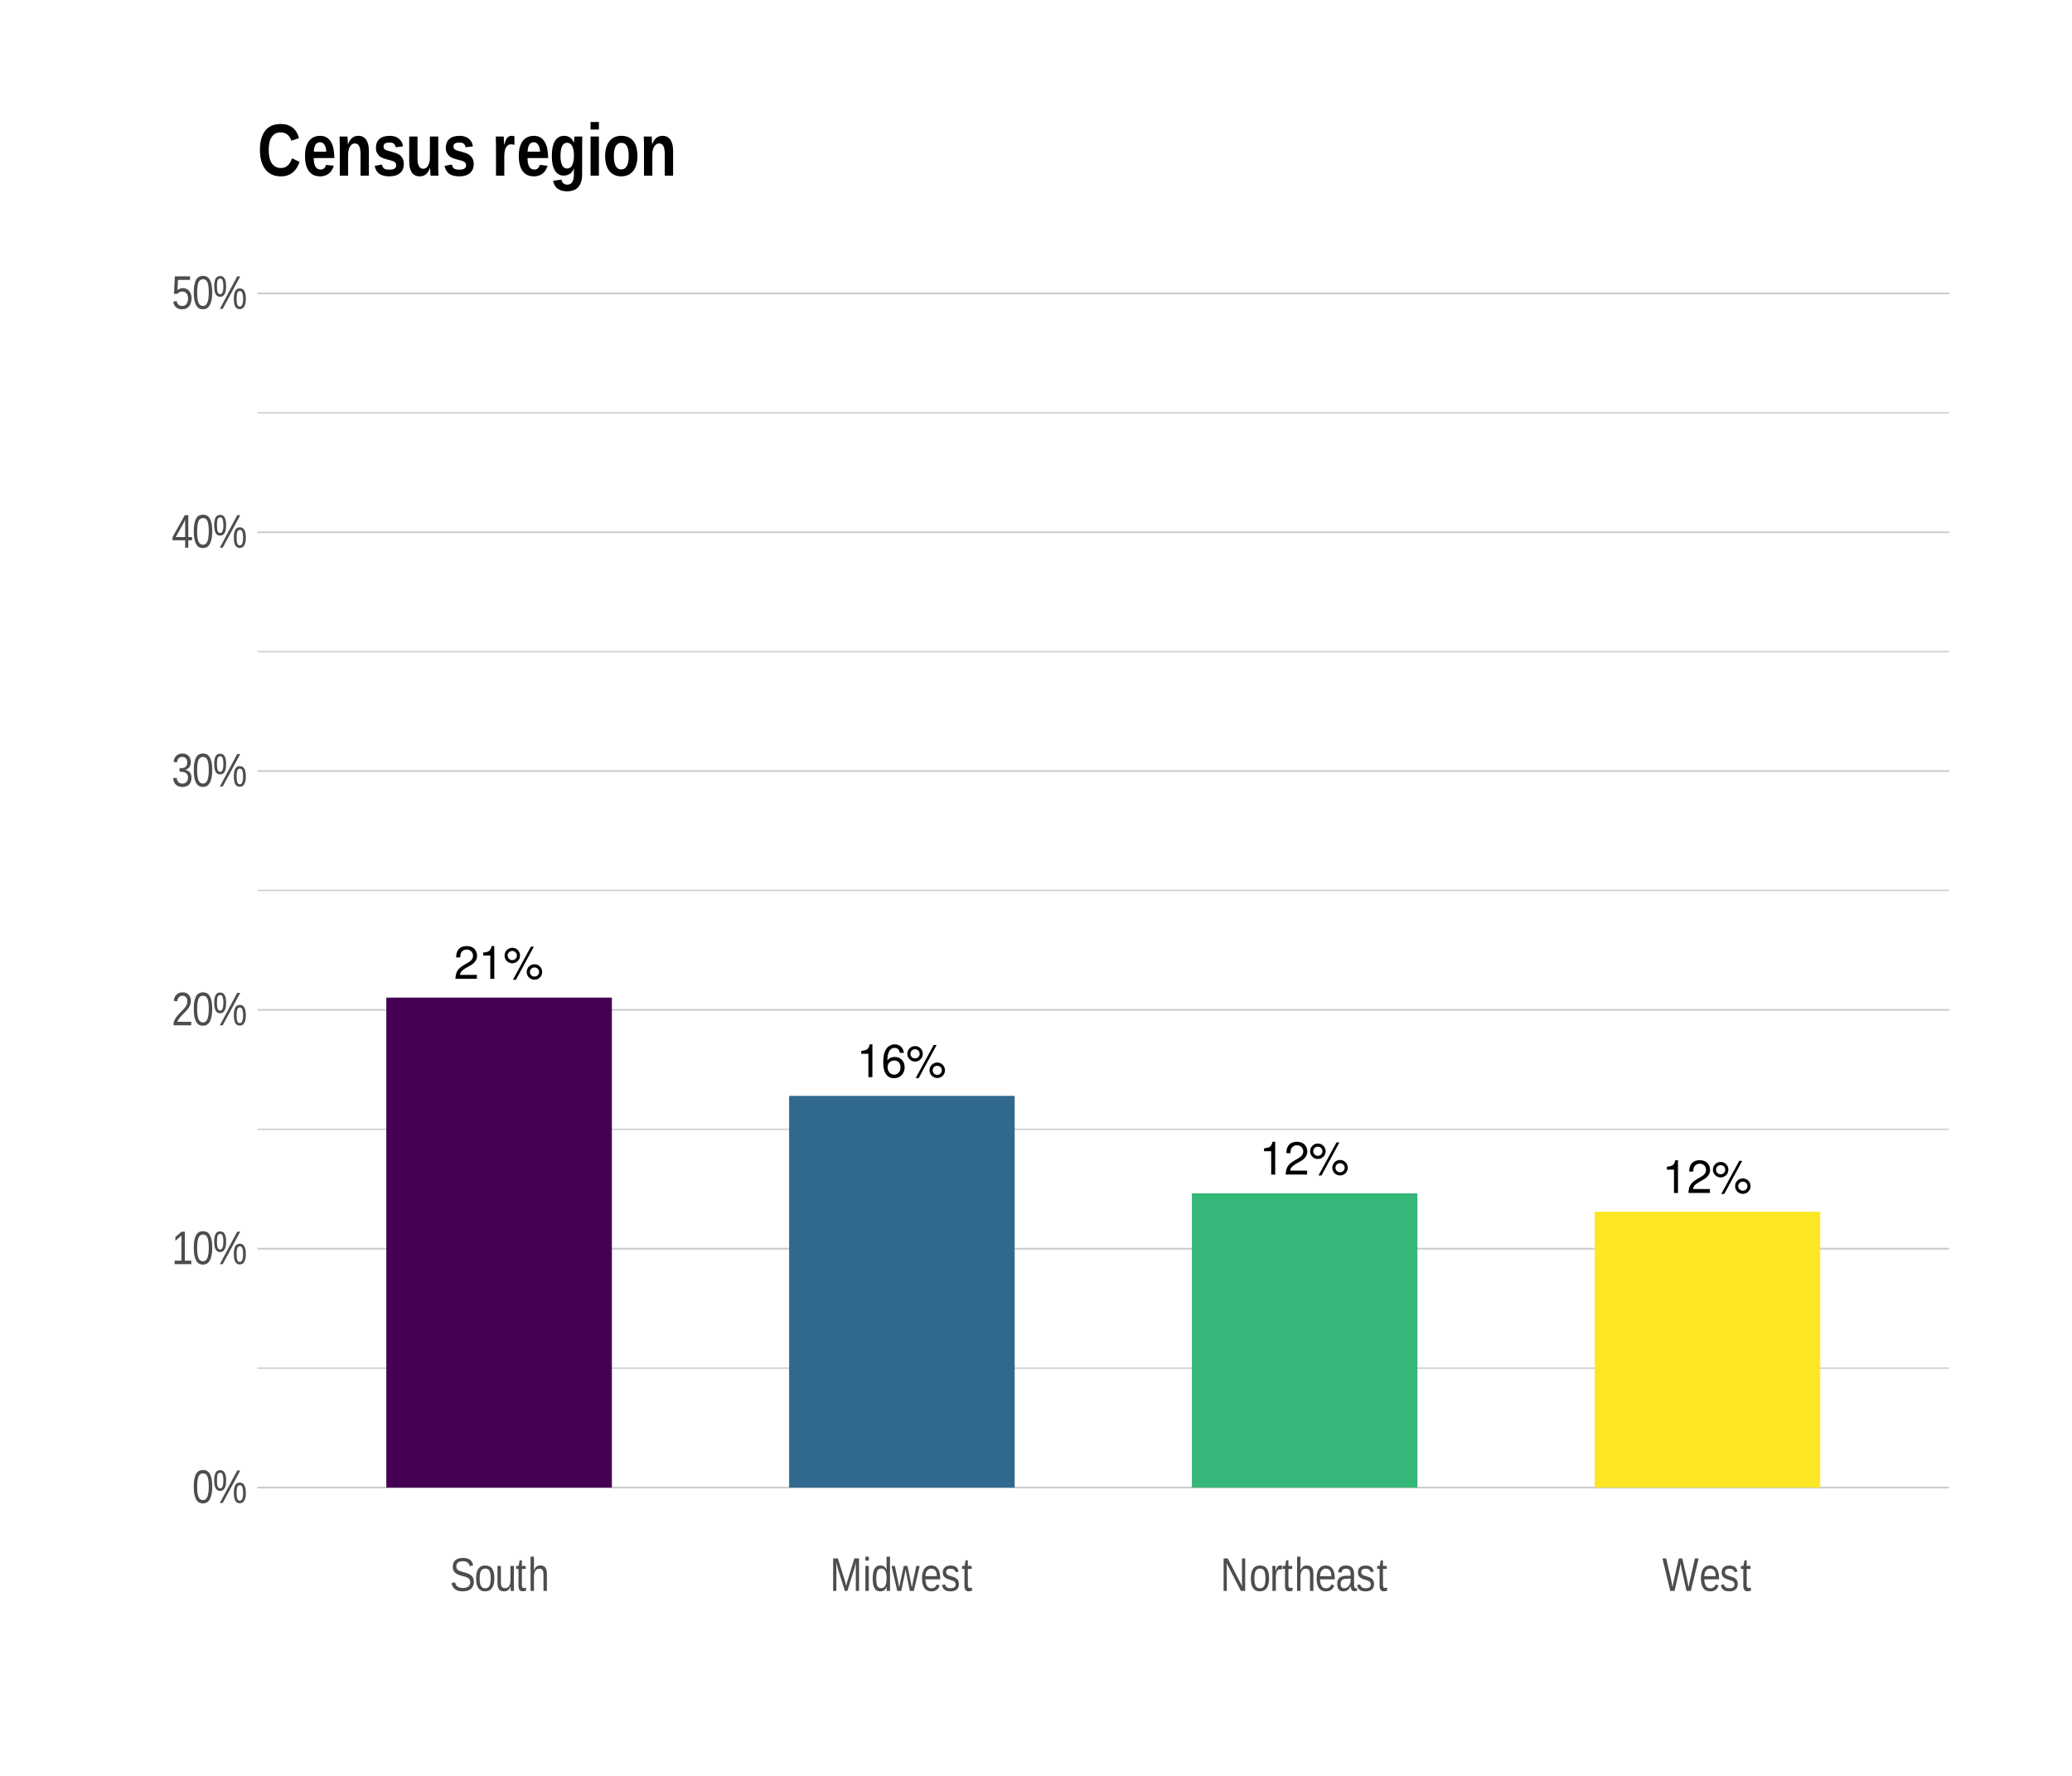 <?xml version="1.0" encoding="UTF-8"?>
<svg xmlns="http://www.w3.org/2000/svg" xmlns:xlink="http://www.w3.org/1999/xlink" width="504pt" height="432pt" viewBox="0 0 504 432" version="1.1">
<defs>
<g>
<symbol overflow="visible" id="glyph0-0">
<path style="stroke:none;" d=""/>
</symbol>
<symbol overflow="visible" id="glyph0-1">
<path style="stroke:none;" d="M 2.859 -5.688 L 2.859 0 L 3.828 0 L 3.828 -7.984 L 3.188 -7.984 C 2.844 -6.766 2.625 -6.594 1.125 -6.391 L 1.125 -5.688 Z M 2.859 -5.688 "/>
</symbol>
<symbol overflow="visible" id="glyph0-2">
<path style="stroke:none;" d="M 5.594 -0.969 L 1.469 -0.969 C 1.562 -1.625 1.922 -2.047 2.891 -2.625 L 3.984 -3.25 C 5.078 -3.859 5.641 -4.672 5.641 -5.656 C 5.641 -6.312 5.375 -6.938 4.922 -7.375 C 4.453 -7.781 3.875 -7.984 3.141 -7.984 C 2.141 -7.984 1.406 -7.641 0.969 -6.953 C 0.703 -6.531 0.578 -6.031 0.547 -5.219 L 1.531 -5.219 C 1.562 -5.766 1.625 -6.094 1.75 -6.359 C 2.016 -6.844 2.516 -7.141 3.109 -7.141 C 3.984 -7.141 4.656 -6.5 4.656 -5.641 C 4.656 -5 4.281 -4.438 3.594 -4.047 L 2.578 -3.453 C 0.938 -2.5 0.469 -1.75 0.375 -0.016 L 5.594 -0.016 Z M 5.594 -0.969 "/>
</symbol>
<symbol overflow="visible" id="glyph0-3">
<path style="stroke:none;" d="M 2.203 -7.562 C 1.156 -7.562 0.328 -6.719 0.328 -5.672 C 0.328 -4.641 1.156 -3.797 2.203 -3.797 C 3.234 -3.797 4.094 -4.641 4.094 -5.656 C 4.094 -6.734 3.266 -7.562 2.203 -7.562 Z M 2.203 -6.797 C 2.828 -6.797 3.328 -6.297 3.328 -5.672 C 3.328 -5.062 2.812 -4.562 2.203 -4.562 C 1.594 -4.562 1.078 -5.062 1.078 -5.672 C 1.078 -6.297 1.578 -6.797 2.203 -6.797 Z M 6.734 -7.828 L 2.359 0.219 L 3.094 0.219 L 7.453 -7.828 Z M 7.594 -3.562 C 6.562 -3.562 5.719 -2.719 5.719 -1.672 C 5.719 -0.625 6.562 0.203 7.609 0.203 C 8.641 0.203 9.484 -0.625 9.484 -1.656 C 9.484 -2.719 8.656 -3.562 7.594 -3.562 Z M 7.594 -2.781 C 8.234 -2.781 8.734 -2.281 8.734 -1.656 C 8.734 -1.062 8.219 -0.562 7.609 -0.562 C 6.984 -0.562 6.484 -1.062 6.484 -1.672 C 6.484 -2.281 6.984 -2.781 7.594 -2.781 Z M 7.594 -2.781 "/>
</symbol>
<symbol overflow="visible" id="glyph0-4">
<path style="stroke:none;" d="M 5.5 -5.906 C 5.312 -7.219 4.469 -7.984 3.281 -7.984 C 2.422 -7.984 1.641 -7.562 1.188 -6.844 C 0.688 -6.062 0.469 -5.094 0.469 -3.641 C 0.469 -2.297 0.656 -1.453 1.141 -0.734 C 1.562 -0.094 2.25 0.25 3.109 0.25 C 4.594 0.25 5.672 -0.859 5.672 -2.422 C 5.672 -3.891 4.672 -4.922 3.266 -4.922 C 2.5 -4.922 1.891 -4.641 1.469 -4.047 C 1.484 -6.031 2.094 -7.125 3.219 -7.125 C 3.906 -7.125 4.375 -6.688 4.531 -5.906 Z M 3.141 -4.062 C 4.094 -4.062 4.672 -3.406 4.672 -2.344 C 4.672 -1.344 4.016 -0.609 3.109 -0.609 C 2.203 -0.609 1.531 -1.375 1.531 -2.391 C 1.531 -3.375 2.188 -4.062 3.141 -4.062 Z M 3.141 -4.062 "/>
</symbol>
<symbol overflow="visible" id="glyph1-0">
<path style="stroke:none;" d="M 0.234 0 L 0.234 -7.672 L 2.141 -7.672 L 2.141 0 Z M 0.484 -0.375 L 1.906 -0.375 L 1.906 -7.281 L 0.484 -7.281 Z M 0.484 -0.375 "/>
</symbol>
<symbol overflow="visible" id="glyph1-1">
<path style="stroke:none;" d="M 4.875 -3.953 C 4.875 -3.191 4.812 -2.551 4.688 -2.031 C 4.57 -1.52 4.41 -1.102 4.203 -0.781 C 4.004 -0.457 3.766 -0.227 3.484 -0.094 C 3.211 0.039 2.922 0.109 2.609 0.109 C 2.297 0.109 2 0.039 1.719 -0.094 C 1.445 -0.227 1.211 -0.457 1.016 -0.781 C 0.816 -1.102 0.66 -1.52 0.547 -2.031 C 0.43 -2.551 0.375 -3.191 0.375 -3.953 C 0.375 -4.754 0.43 -5.414 0.547 -5.938 C 0.66 -6.457 0.816 -6.875 1.016 -7.188 C 1.211 -7.5 1.453 -7.719 1.734 -7.844 C 2.016 -7.969 2.316 -8.031 2.641 -8.031 C 2.953 -8.031 3.242 -7.969 3.516 -7.844 C 3.785 -7.719 4.02 -7.5 4.219 -7.188 C 4.426 -6.875 4.586 -6.457 4.703 -5.938 C 4.816 -5.414 4.875 -4.754 4.875 -3.953 Z M 4.031 -3.953 C 4.031 -4.586 4 -5.113 3.938 -5.531 C 3.883 -5.945 3.797 -6.281 3.672 -6.531 C 3.555 -6.781 3.41 -6.953 3.234 -7.047 C 3.055 -7.148 2.859 -7.203 2.641 -7.203 C 2.41 -7.203 2.203 -7.148 2.016 -7.047 C 1.836 -6.941 1.688 -6.766 1.562 -6.516 C 1.445 -6.273 1.359 -5.941 1.297 -5.516 C 1.234 -5.098 1.203 -4.578 1.203 -3.953 C 1.203 -3.348 1.234 -2.836 1.297 -2.422 C 1.359 -2.004 1.445 -1.672 1.562 -1.422 C 1.688 -1.172 1.836 -0.988 2.016 -0.875 C 2.191 -0.77 2.395 -0.719 2.625 -0.719 C 2.844 -0.719 3.035 -0.77 3.203 -0.875 C 3.379 -0.988 3.523 -1.172 3.641 -1.422 C 3.766 -1.672 3.859 -2.004 3.922 -2.422 C 3.992 -2.836 4.031 -3.348 4.031 -3.953 Z M 4.031 -3.953 "/>
</symbol>
<symbol overflow="visible" id="glyph1-2">
<path style="stroke:none;" d="M 8.047 -2.438 C 8.047 -1.969 8.004 -1.57 7.922 -1.25 C 7.848 -0.938 7.742 -0.68 7.609 -0.484 C 7.473 -0.285 7.316 -0.145 7.141 -0.062 C 6.961 0.02 6.773 0.062 6.578 0.062 C 6.367 0.062 6.176 0.02 6 -0.062 C 5.82 -0.145 5.664 -0.281 5.531 -0.469 C 5.406 -0.664 5.305 -0.926 5.234 -1.25 C 5.16 -1.57 5.125 -1.969 5.125 -2.438 C 5.125 -2.938 5.16 -3.348 5.234 -3.672 C 5.305 -3.992 5.406 -4.25 5.531 -4.438 C 5.664 -4.633 5.82 -4.77 6 -4.844 C 6.188 -4.926 6.383 -4.969 6.594 -4.969 C 6.789 -4.969 6.977 -4.926 7.156 -4.844 C 7.332 -4.77 7.484 -4.633 7.609 -4.438 C 7.742 -4.25 7.848 -3.992 7.922 -3.672 C 8.004 -3.348 8.047 -2.938 8.047 -2.438 Z M 2.422 0 L 1.719 0 L 5.953 -7.906 L 6.688 -7.906 Z M 1.812 -7.984 C 2.008 -7.984 2.195 -7.941 2.375 -7.859 C 2.551 -7.785 2.703 -7.648 2.828 -7.453 C 2.961 -7.266 3.066 -7.008 3.141 -6.688 C 3.211 -6.363 3.25 -5.957 3.25 -5.469 C 3.25 -5 3.211 -4.602 3.141 -4.281 C 3.066 -3.957 2.961 -3.695 2.828 -3.5 C 2.703 -3.301 2.547 -3.156 2.359 -3.062 C 2.18 -2.977 1.992 -2.938 1.797 -2.938 C 1.586 -2.938 1.395 -2.977 1.219 -3.062 C 1.039 -3.156 0.883 -3.301 0.75 -3.5 C 0.625 -3.695 0.523 -3.957 0.453 -4.281 C 0.379 -4.602 0.344 -5 0.344 -5.469 C 0.344 -5.957 0.379 -6.363 0.453 -6.688 C 0.523 -7.008 0.625 -7.266 0.75 -7.453 C 0.883 -7.648 1.039 -7.785 1.219 -7.859 C 1.406 -7.941 1.602 -7.984 1.812 -7.984 Z M 7.375 -2.438 C 7.375 -2.812 7.352 -3.117 7.312 -3.359 C 7.281 -3.609 7.227 -3.805 7.156 -3.953 C 7.094 -4.098 7.016 -4.195 6.922 -4.25 C 6.828 -4.312 6.719 -4.344 6.594 -4.344 C 6.469 -4.344 6.352 -4.312 6.25 -4.25 C 6.156 -4.188 6.07 -4.082 6 -3.938 C 5.938 -3.789 5.883 -3.594 5.844 -3.344 C 5.812 -3.102 5.797 -2.801 5.797 -2.438 C 5.797 -2.082 5.812 -1.785 5.844 -1.547 C 5.883 -1.305 5.938 -1.109 6 -0.953 C 6.07 -0.805 6.156 -0.703 6.25 -0.641 C 6.344 -0.578 6.453 -0.547 6.578 -0.547 C 6.703 -0.547 6.812 -0.578 6.906 -0.641 C 7 -0.703 7.078 -0.805 7.141 -0.953 C 7.211 -1.109 7.27 -1.305 7.312 -1.547 C 7.352 -1.785 7.375 -2.082 7.375 -2.438 Z M 2.578 -5.469 C 2.578 -5.844 2.555 -6.148 2.516 -6.391 C 2.484 -6.629 2.438 -6.82 2.375 -6.969 C 2.312 -7.113 2.234 -7.219 2.141 -7.281 C 2.047 -7.344 1.938 -7.375 1.812 -7.375 C 1.688 -7.375 1.57 -7.344 1.469 -7.281 C 1.363 -7.219 1.273 -7.113 1.203 -6.969 C 1.141 -6.82 1.094 -6.625 1.062 -6.375 C 1.031 -6.133 1.016 -5.832 1.016 -5.469 C 1.016 -5.113 1.031 -4.816 1.062 -4.578 C 1.102 -4.336 1.156 -4.141 1.219 -3.984 C 1.281 -3.836 1.359 -3.734 1.453 -3.672 C 1.555 -3.609 1.672 -3.578 1.797 -3.578 C 1.922 -3.578 2.031 -3.609 2.125 -3.672 C 2.219 -3.734 2.297 -3.836 2.359 -3.984 C 2.43 -4.141 2.484 -4.336 2.516 -4.578 C 2.555 -4.816 2.578 -5.113 2.578 -5.469 Z M 2.578 -5.469 "/>
</symbol>
<symbol overflow="visible" id="glyph1-3">
<path style="stroke:none;" d="M 0.719 0 L 0.719 -0.859 L 2.375 -0.859 L 2.375 -6.953 L 0.906 -5.672 L 0.906 -6.625 L 2.438 -7.906 L 3.203 -7.906 L 3.203 -0.859 L 4.781 -0.859 L 4.781 0 Z M 0.719 0 "/>
</symbol>
<symbol overflow="visible" id="glyph1-4">
<path style="stroke:none;" d="M 0.469 0 L 0.469 -0.719 C 0.625 -1.156 0.816 -1.539 1.047 -1.875 C 1.273 -2.207 1.516 -2.508 1.766 -2.781 C 2.016 -3.051 2.258 -3.301 2.5 -3.531 C 2.738 -3.77 2.957 -4.004 3.156 -4.234 C 3.352 -4.461 3.508 -4.703 3.625 -4.953 C 3.75 -5.211 3.812 -5.504 3.812 -5.828 C 3.812 -6.055 3.785 -6.254 3.734 -6.422 C 3.68 -6.586 3.602 -6.727 3.5 -6.844 C 3.395 -6.969 3.27 -7.055 3.125 -7.109 C 2.977 -7.172 2.816 -7.203 2.641 -7.203 C 2.473 -7.203 2.316 -7.172 2.172 -7.109 C 2.023 -7.055 1.895 -6.973 1.781 -6.859 C 1.664 -6.742 1.57 -6.602 1.5 -6.438 C 1.426 -6.27 1.379 -6.078 1.359 -5.859 L 0.516 -5.953 C 0.535 -6.242 0.598 -6.516 0.703 -6.766 C 0.805 -7.016 0.945 -7.234 1.125 -7.422 C 1.301 -7.609 1.516 -7.754 1.766 -7.859 C 2.016 -7.973 2.305 -8.031 2.641 -8.031 C 2.953 -8.031 3.234 -7.984 3.484 -7.891 C 3.742 -7.797 3.957 -7.656 4.125 -7.469 C 4.301 -7.289 4.438 -7.066 4.531 -6.797 C 4.625 -6.523 4.672 -6.211 4.672 -5.859 C 4.672 -5.598 4.629 -5.348 4.547 -5.109 C 4.473 -4.867 4.367 -4.641 4.234 -4.422 C 4.109 -4.203 3.957 -3.988 3.781 -3.781 C 3.613 -3.582 3.438 -3.391 3.25 -3.203 L 2.672 -2.625 C 2.484 -2.438 2.305 -2.242 2.141 -2.047 C 1.973 -1.859 1.82 -1.664 1.688 -1.469 C 1.562 -1.27 1.461 -1.066 1.391 -0.859 L 4.766 -0.859 L 4.766 0 Z M 0.469 0 "/>
</symbol>
<symbol overflow="visible" id="glyph1-5">
<path style="stroke:none;" d="M 4.828 -2.188 C 4.828 -1.82 4.781 -1.492 4.688 -1.203 C 4.594 -0.922 4.453 -0.68 4.266 -0.484 C 4.078 -0.297 3.844 -0.148 3.562 -0.047 C 3.289 0.055 2.977 0.109 2.625 0.109 C 2.227 0.109 1.891 0.051 1.609 -0.062 C 1.336 -0.188 1.113 -0.348 0.938 -0.547 C 0.758 -0.754 0.625 -0.984 0.531 -1.234 C 0.445 -1.492 0.391 -1.758 0.359 -2.031 L 1.219 -2.125 C 1.238 -1.914 1.281 -1.723 1.344 -1.547 C 1.414 -1.379 1.508 -1.234 1.625 -1.109 C 1.738 -0.984 1.879 -0.883 2.047 -0.812 C 2.211 -0.75 2.406 -0.719 2.625 -0.719 C 3.039 -0.719 3.367 -0.844 3.609 -1.094 C 3.848 -1.352 3.969 -1.727 3.969 -2.219 C 3.969 -2.508 3.914 -2.742 3.812 -2.922 C 3.707 -3.098 3.57 -3.234 3.406 -3.328 C 3.25 -3.43 3.078 -3.5 2.891 -3.531 C 2.711 -3.57 2.547 -3.594 2.391 -3.594 L 1.922 -3.594 L 1.922 -4.469 L 2.359 -4.469 C 2.516 -4.469 2.676 -4.484 2.844 -4.516 C 3.02 -4.555 3.176 -4.629 3.312 -4.734 C 3.457 -4.836 3.57 -4.977 3.656 -5.156 C 3.75 -5.332 3.797 -5.555 3.797 -5.828 C 3.797 -6.254 3.691 -6.586 3.484 -6.828 C 3.285 -7.078 2.984 -7.203 2.578 -7.203 C 2.211 -7.203 1.914 -7.086 1.688 -6.859 C 1.469 -6.629 1.336 -6.305 1.297 -5.891 L 0.469 -5.969 C 0.5 -6.312 0.578 -6.613 0.703 -6.875 C 0.828 -7.133 0.984 -7.348 1.172 -7.516 C 1.359 -7.691 1.57 -7.82 1.812 -7.906 C 2.062 -7.988 2.32 -8.031 2.594 -8.031 C 2.957 -8.031 3.27 -7.973 3.531 -7.859 C 3.789 -7.754 4 -7.602 4.156 -7.406 C 4.32 -7.219 4.445 -7 4.531 -6.75 C 4.613 -6.5 4.656 -6.227 4.656 -5.938 C 4.656 -5.707 4.629 -5.488 4.578 -5.281 C 4.523 -5.082 4.441 -4.898 4.328 -4.734 C 4.211 -4.578 4.07 -4.441 3.906 -4.328 C 3.738 -4.211 3.535 -4.125 3.297 -4.062 L 3.297 -4.031 C 3.555 -4 3.781 -3.926 3.969 -3.812 C 4.164 -3.707 4.328 -3.57 4.453 -3.406 C 4.578 -3.238 4.672 -3.051 4.734 -2.844 C 4.797 -2.633 4.828 -2.414 4.828 -2.188 Z M 4.828 -2.188 "/>
</symbol>
<symbol overflow="visible" id="glyph1-6">
<path style="stroke:none;" d="M 4.047 -1.797 L 4.047 0 L 3.281 0 L 3.281 -1.797 L 0.219 -1.797 L 0.219 -2.578 L 3.188 -7.906 L 4.047 -7.906 L 4.047 -2.594 L 4.969 -2.594 L 4.969 -1.797 Z M 3.281 -6.766 C 3.27 -6.754 3.25 -6.719 3.219 -6.656 L 3.141 -6.484 L 3.062 -6.281 C 3.02 -6.207 2.988 -6.148 2.969 -6.109 L 1.297 -3.109 C 1.285 -3.086 1.266 -3.051 1.234 -3 L 1.141 -2.859 L 1.062 -2.703 C 1.031 -2.648 1.004 -2.613 0.984 -2.594 L 3.281 -2.594 Z M 3.281 -6.766 "/>
</symbol>
<symbol overflow="visible" id="glyph1-7">
<path style="stroke:none;" d="M 4.844 -2.578 C 4.844 -2.18 4.789 -1.816 4.688 -1.484 C 4.594 -1.16 4.445 -0.879 4.25 -0.641 C 4.062 -0.398 3.82 -0.211 3.531 -0.078 C 3.25 0.047 2.922 0.109 2.547 0.109 C 2.203 0.109 1.906 0.062 1.656 -0.031 C 1.406 -0.133 1.191 -0.27 1.016 -0.438 C 0.836 -0.602 0.695 -0.801 0.594 -1.031 C 0.488 -1.258 0.414 -1.504 0.375 -1.766 L 1.219 -1.891 C 1.25 -1.734 1.297 -1.582 1.359 -1.438 C 1.422 -1.301 1.504 -1.176 1.609 -1.062 C 1.711 -0.957 1.844 -0.875 2 -0.812 C 2.156 -0.75 2.344 -0.719 2.562 -0.719 C 2.781 -0.719 2.977 -0.754 3.156 -0.828 C 3.332 -0.91 3.477 -1.031 3.594 -1.188 C 3.719 -1.344 3.812 -1.535 3.875 -1.766 C 3.945 -1.992 3.984 -2.258 3.984 -2.562 C 3.984 -2.801 3.953 -3.02 3.891 -3.219 C 3.828 -3.426 3.734 -3.602 3.609 -3.75 C 3.492 -3.895 3.348 -4.008 3.172 -4.094 C 3.004 -4.176 2.805 -4.219 2.578 -4.219 C 2.441 -4.219 2.316 -4.203 2.203 -4.172 C 2.086 -4.148 1.977 -4.109 1.875 -4.047 C 1.781 -3.992 1.691 -3.93 1.609 -3.859 C 1.523 -3.797 1.445 -3.727 1.375 -3.656 L 0.562 -3.656 L 0.781 -7.906 L 4.469 -7.906 L 4.469 -7.047 L 1.531 -7.047 L 1.422 -4.547 C 1.566 -4.68 1.75 -4.797 1.969 -4.891 C 2.188 -4.992 2.445 -5.047 2.75 -5.047 C 3.07 -5.047 3.363 -4.984 3.625 -4.859 C 3.883 -4.742 4.102 -4.578 4.281 -4.359 C 4.457 -4.141 4.594 -3.879 4.688 -3.578 C 4.789 -3.273 4.844 -2.941 4.844 -2.578 Z M 4.844 -2.578 "/>
</symbol>
<symbol overflow="visible" id="glyph1-8">
<path style="stroke:none;" d="M 5.859 -2.188 C 5.859 -1.852 5.801 -1.547 5.688 -1.266 C 5.582 -0.984 5.422 -0.738 5.203 -0.531 C 4.984 -0.332 4.707 -0.176 4.375 -0.062 C 4.039 0.051 3.641 0.109 3.172 0.109 C 2.367 0.109 1.738 -0.062 1.281 -0.406 C 0.832 -0.75 0.547 -1.242 0.422 -1.891 L 1.281 -2.109 C 1.32 -1.898 1.383 -1.711 1.469 -1.547 C 1.562 -1.379 1.68 -1.234 1.828 -1.109 C 1.984 -0.984 2.172 -0.883 2.391 -0.812 C 2.617 -0.75 2.891 -0.719 3.203 -0.719 C 3.461 -0.719 3.703 -0.742 3.922 -0.797 C 4.141 -0.859 4.328 -0.941 4.484 -1.047 C 4.641 -1.16 4.758 -1.305 4.844 -1.484 C 4.938 -1.66 4.984 -1.875 4.984 -2.125 C 4.984 -2.383 4.93 -2.594 4.828 -2.75 C 4.734 -2.914 4.598 -3.051 4.422 -3.156 C 4.254 -3.258 4.051 -3.348 3.812 -3.422 L 3 -3.656 C 2.82 -3.695 2.641 -3.742 2.453 -3.797 C 2.273 -3.859 2.098 -3.93 1.922 -4.016 C 1.754 -4.098 1.598 -4.191 1.453 -4.297 C 1.305 -4.41 1.18 -4.539 1.078 -4.688 C 0.973 -4.844 0.891 -5.02 0.828 -5.219 C 0.766 -5.414 0.734 -5.645 0.734 -5.906 C 0.734 -6.281 0.797 -6.602 0.922 -6.875 C 1.047 -7.145 1.219 -7.363 1.438 -7.531 C 1.656 -7.707 1.914 -7.832 2.219 -7.906 C 2.52 -7.988 2.844 -8.031 3.188 -8.031 C 3.594 -8.031 3.938 -7.988 4.219 -7.906 C 4.508 -7.832 4.754 -7.719 4.953 -7.562 C 5.148 -7.414 5.305 -7.227 5.422 -7 C 5.535 -6.77 5.629 -6.504 5.703 -6.203 L 4.844 -6.031 C 4.801 -6.219 4.738 -6.383 4.656 -6.531 C 4.57 -6.688 4.461 -6.812 4.328 -6.906 C 4.203 -7.008 4.039 -7.086 3.844 -7.141 C 3.656 -7.191 3.438 -7.219 3.188 -7.219 C 2.883 -7.219 2.629 -7.188 2.422 -7.125 C 2.223 -7.062 2.062 -6.973 1.938 -6.859 C 1.812 -6.742 1.723 -6.609 1.672 -6.453 C 1.617 -6.305 1.594 -6.145 1.594 -5.969 C 1.594 -5.727 1.641 -5.531 1.734 -5.375 C 1.828 -5.227 1.957 -5.102 2.125 -5 C 2.289 -4.906 2.484 -4.82 2.703 -4.75 C 2.922 -4.688 3.148 -4.617 3.391 -4.547 C 3.391 -4.547 3.594 -4.488 4 -4.375 C 4.195 -4.32 4.383 -4.254 4.562 -4.172 C 4.738 -4.086 4.906 -3.992 5.062 -3.891 C 5.227 -3.785 5.367 -3.648 5.484 -3.484 C 5.598 -3.328 5.688 -3.141 5.75 -2.922 C 5.82 -2.711 5.859 -2.469 5.859 -2.188 Z M 5.859 -2.188 "/>
</symbol>
<symbol overflow="visible" id="glyph1-9">
<path style="stroke:none;" d="M 4.844 -3.047 C 4.844 -1.984 4.648 -1.191 4.266 -0.672 C 3.879 -0.148 3.32 0.109 2.594 0.109 C 2.25 0.109 1.941 0.047 1.672 -0.078 C 1.398 -0.203 1.172 -0.395 0.984 -0.656 C 0.797 -0.926 0.648 -1.254 0.547 -1.641 C 0.453 -2.035 0.406 -2.504 0.406 -3.047 C 0.406 -5.141 1.145 -6.188 2.625 -6.188 C 3.008 -6.188 3.344 -6.117 3.625 -5.984 C 3.906 -5.859 4.133 -5.664 4.312 -5.406 C 4.5 -5.145 4.633 -4.816 4.719 -4.422 C 4.801 -4.023 4.844 -3.566 4.844 -3.047 Z M 3.969 -3.047 C 3.969 -3.516 3.938 -3.898 3.875 -4.203 C 3.82 -4.516 3.738 -4.758 3.625 -4.938 C 3.508 -5.125 3.367 -5.254 3.203 -5.328 C 3.035 -5.398 2.848 -5.438 2.641 -5.438 C 2.43 -5.438 2.238 -5.398 2.062 -5.328 C 1.895 -5.254 1.75 -5.125 1.625 -4.938 C 1.508 -4.75 1.422 -4.5 1.359 -4.188 C 1.297 -3.883 1.266 -3.504 1.266 -3.047 C 1.266 -2.578 1.297 -2.188 1.359 -1.875 C 1.43 -1.562 1.523 -1.312 1.641 -1.125 C 1.766 -0.945 1.906 -0.82 2.062 -0.75 C 2.227 -0.676 2.406 -0.641 2.594 -0.641 C 2.812 -0.641 3.004 -0.676 3.172 -0.75 C 3.336 -0.82 3.477 -0.945 3.594 -1.125 C 3.719 -1.312 3.812 -1.562 3.875 -1.875 C 3.938 -2.188 3.969 -2.578 3.969 -3.047 Z M 3.969 -3.047 "/>
</symbol>
<symbol overflow="visible" id="glyph1-10">
<path style="stroke:none;" d="M 1.438 -6.078 L 1.438 -2.219 C 1.438 -1.926 1.453 -1.68 1.484 -1.484 C 1.523 -1.285 1.586 -1.125 1.672 -1 C 1.754 -0.875 1.859 -0.785 1.984 -0.734 C 2.117 -0.691 2.281 -0.672 2.469 -0.672 C 2.664 -0.672 2.844 -0.711 3 -0.797 C 3.156 -0.879 3.289 -1 3.406 -1.156 C 3.52 -1.312 3.609 -1.504 3.672 -1.734 C 3.734 -1.973 3.766 -2.25 3.766 -2.562 L 3.766 -6.078 L 4.594 -6.078 L 4.594 -1.297 C 4.594 -1.297 4.594 -1.164 4.594 -0.906 C 4.594 -0.758 4.594 -0.625 4.594 -0.5 C 4.602 -0.375 4.609 -0.266 4.609 -0.172 C 4.609 -0.086 4.609 -0.031 4.609 0 L 3.828 0 C 3.828 -0.02 3.828 -0.07 3.828 -0.156 C 3.828 -0.238 3.82 -0.332 3.812 -0.438 C 3.812 -0.539 3.805 -0.645 3.797 -0.75 C 3.797 -0.863 3.797 -0.957 3.797 -1.031 L 3.781 -1.031 C 3.707 -0.863 3.617 -0.707 3.516 -0.562 C 3.422 -0.414 3.312 -0.289 3.188 -0.188 C 3.062 -0.094 2.914 -0.02 2.75 0.031 C 2.594 0.082 2.406 0.109 2.188 0.109 C 1.914 0.109 1.676 0.066 1.469 -0.016 C 1.27 -0.098 1.109 -0.223 0.984 -0.391 C 0.859 -0.566 0.766 -0.785 0.703 -1.047 C 0.641 -1.316 0.609 -1.645 0.609 -2.031 L 0.609 -6.078 Z M 1.438 -6.078 "/>
</symbol>
<symbol overflow="visible" id="glyph1-11">
<path style="stroke:none;" d="M 2.562 -0.047 C 2.426 -0.004 2.289 0.023 2.156 0.047 C 2.031 0.078 1.883 0.094 1.719 0.094 C 1.051 0.094 0.719 -0.363 0.719 -1.281 L 0.719 -5.344 L 0.141 -5.344 L 0.141 -6.078 L 0.75 -6.078 L 1 -7.438 L 1.547 -7.438 L 1.547 -6.078 L 2.469 -6.078 L 2.469 -5.344 L 1.547 -5.344 L 1.547 -1.5 C 1.547 -1.207 1.582 -1.004 1.656 -0.891 C 1.738 -0.773 1.879 -0.719 2.078 -0.719 C 2.148 -0.719 2.223 -0.723 2.297 -0.734 C 2.379 -0.754 2.469 -0.773 2.562 -0.797 Z M 2.562 -0.047 "/>
</symbol>
<symbol overflow="visible" id="glyph1-12">
<path style="stroke:none;" d="M 1.453 -5.031 C 1.547 -5.238 1.645 -5.414 1.75 -5.562 C 1.863 -5.707 1.984 -5.828 2.109 -5.922 C 2.242 -6.016 2.383 -6.082 2.531 -6.125 C 2.688 -6.164 2.863 -6.188 3.062 -6.188 C 3.375 -6.188 3.629 -6.133 3.828 -6.031 C 4.035 -5.926 4.195 -5.781 4.312 -5.594 C 4.438 -5.406 4.52 -5.176 4.562 -4.906 C 4.602 -4.645 4.625 -4.359 4.625 -4.047 L 4.625 0 L 3.797 0 L 3.797 -3.859 C 3.797 -4.109 3.781 -4.332 3.75 -4.531 C 3.727 -4.727 3.68 -4.891 3.609 -5.016 C 3.535 -5.148 3.43 -5.25 3.297 -5.312 C 3.16 -5.375 2.988 -5.406 2.781 -5.406 C 2.582 -5.406 2.398 -5.363 2.234 -5.281 C 2.078 -5.195 1.941 -5.07 1.828 -4.906 C 1.723 -4.75 1.641 -4.555 1.578 -4.328 C 1.516 -4.109 1.484 -3.859 1.484 -3.578 L 1.484 0 L 0.656 0 L 0.656 -8.328 L 1.484 -8.328 L 1.484 -6.172 C 1.484 -6.047 1.477 -5.922 1.469 -5.797 C 1.469 -5.672 1.461 -5.555 1.453 -5.453 C 1.453 -5.348 1.453 -5.258 1.453 -5.188 C 1.453 -5.113 1.445 -5.062 1.438 -5.031 Z M 1.453 -5.031 "/>
</symbol>
<symbol overflow="visible" id="glyph1-13">
<path style="stroke:none;" d="M 6.297 0 L 6.297 -5.281 C 6.297 -5.469 6.297 -5.66 6.297 -5.859 C 6.297 -6.055 6.301 -6.238 6.312 -6.406 C 6.312 -6.594 6.316 -6.781 6.328 -6.969 C 6.285 -6.77 6.242 -6.578 6.203 -6.391 C 6.203 -6.391 6.156 -6.223 6.062 -5.891 C 6.02 -5.703 5.973 -5.535 5.922 -5.391 L 4.25 0 L 3.641 0 L 1.938 -5.391 C 1.914 -5.441 1.895 -5.508 1.875 -5.594 L 1.812 -5.828 L 1.734 -6.094 L 1.672 -6.344 C 1.617 -6.539 1.566 -6.75 1.516 -6.969 C 1.523 -6.758 1.531 -6.551 1.531 -6.344 C 1.539 -6.164 1.547 -5.977 1.547 -5.781 C 1.555 -5.594 1.562 -5.426 1.562 -5.281 L 1.562 0 L 0.781 0 L 0.781 -7.906 L 1.938 -7.906 L 3.656 -2.422 C 3.676 -2.348 3.703 -2.25 3.734 -2.125 C 3.766 -2.008 3.789 -1.891 3.812 -1.766 C 3.844 -1.648 3.867 -1.535 3.891 -1.422 C 3.922 -1.316 3.941 -1.234 3.953 -1.172 C 3.953 -1.234 3.961 -1.316 3.984 -1.422 C 4.016 -1.535 4.047 -1.656 4.078 -1.781 L 4.172 -2.141 C 4.203 -2.254 4.234 -2.348 4.266 -2.422 L 5.953 -7.906 L 7.078 -7.906 L 7.078 0 Z M 6.297 0 "/>
</symbol>
<symbol overflow="visible" id="glyph1-14">
<path style="stroke:none;" d="M 0.625 -7.375 L 0.625 -8.328 L 1.453 -8.328 L 1.453 -7.375 Z M 0.625 0 L 0.625 -6.078 L 1.453 -6.078 L 1.453 0 Z M 0.625 0 "/>
</symbol>
<symbol overflow="visible" id="glyph1-15">
<path style="stroke:none;" d="M 3.781 -0.984 C 3.625 -0.586 3.422 -0.305 3.172 -0.141 C 2.922 0.023 2.609 0.109 2.234 0.109 C 1.598 0.109 1.133 -0.145 0.844 -0.656 C 0.551 -1.176 0.406 -1.961 0.406 -3.016 C 0.406 -5.129 1.016 -6.188 2.234 -6.188 C 2.609 -6.188 2.922 -6.102 3.172 -5.938 C 3.422 -5.77 3.625 -5.5 3.781 -5.125 L 3.797 -5.125 C 3.797 -5.164 3.789 -5.227 3.781 -5.312 L 3.781 -5.562 C 3.781 -5.645 3.781 -5.727 3.781 -5.812 L 3.781 -8.328 L 4.609 -8.328 L 4.609 -1.25 C 4.609 -1.102 4.609 -0.961 4.609 -0.828 C 4.609 -0.691 4.609 -0.566 4.609 -0.453 C 4.617 -0.348 4.625 -0.254 4.625 -0.172 C 4.625 -0.086 4.629 -0.031 4.641 0 L 3.844 0 C 3.832 -0.039 3.828 -0.094 3.828 -0.156 C 3.828 -0.227 3.82 -0.305 3.812 -0.391 C 3.812 -0.484 3.805 -0.578 3.797 -0.672 C 3.797 -0.773 3.797 -0.879 3.797 -0.984 Z M 1.266 -3.047 C 1.266 -2.629 1.285 -2.27 1.328 -1.969 C 1.367 -1.664 1.438 -1.414 1.531 -1.219 C 1.625 -1.031 1.742 -0.891 1.891 -0.797 C 2.047 -0.711 2.227 -0.672 2.438 -0.672 C 2.656 -0.672 2.848 -0.711 3.016 -0.797 C 3.18 -0.879 3.32 -1.016 3.438 -1.203 C 3.551 -1.398 3.633 -1.656 3.688 -1.969 C 3.75 -2.281 3.781 -2.66 3.781 -3.109 C 3.781 -3.535 3.75 -3.898 3.688 -4.203 C 3.633 -4.504 3.551 -4.742 3.438 -4.922 C 3.32 -5.109 3.18 -5.238 3.016 -5.312 C 2.859 -5.395 2.672 -5.438 2.453 -5.438 C 2.242 -5.438 2.066 -5.395 1.922 -5.312 C 1.773 -5.227 1.648 -5.086 1.547 -4.891 C 1.453 -4.703 1.379 -4.453 1.328 -4.141 C 1.285 -3.836 1.266 -3.473 1.266 -3.047 Z M 1.266 -3.047 "/>
</symbol>
<symbol overflow="visible" id="glyph1-16">
<path style="stroke:none;" d="M 5.406 0 L 4.438 0 L 3.641 -3.922 C 3.617 -4.023 3.594 -4.148 3.562 -4.297 C 3.539 -4.441 3.52 -4.586 3.5 -4.734 C 3.5 -4.734 3.469 -4.906 3.406 -5.25 C 3.375 -5.07 3.344 -4.906 3.312 -4.75 C 3.312 -4.75 3.285 -4.598 3.234 -4.297 C 3.203 -4.148 3.176 -4.016 3.156 -3.891 L 2.344 0 L 1.375 0 L -0.016 -6.078 L 0.797 -6.078 L 1.641 -1.953 C 1.66 -1.859 1.68 -1.75 1.703 -1.625 C 1.734 -1.5 1.758 -1.379 1.781 -1.266 C 1.801 -1.129 1.82 -0.988 1.844 -0.844 L 1.922 -1.25 C 1.953 -1.363 1.977 -1.477 2 -1.594 C 2.02 -1.719 2.039 -1.82 2.062 -1.906 L 2.969 -6.078 L 3.859 -6.078 L 4.719 -1.906 C 4.738 -1.801 4.758 -1.688 4.781 -1.562 C 4.812 -1.445 4.836 -1.332 4.859 -1.219 C 4.879 -1.094 4.906 -0.969 4.938 -0.844 C 4.938 -0.844 4.961 -0.977 5.016 -1.25 C 5.016 -1.25 5.035 -1.375 5.078 -1.625 L 5.141 -1.953 L 6.016 -6.078 L 6.828 -6.078 Z M 5.406 0 "/>
</symbol>
<symbol overflow="visible" id="glyph1-17">
<path style="stroke:none;" d="M 1.234 -2.828 C 1.234 -2.504 1.266 -2.207 1.328 -1.938 C 1.398 -1.676 1.488 -1.445 1.594 -1.25 C 1.707 -1.062 1.852 -0.91 2.031 -0.797 C 2.207 -0.691 2.414 -0.641 2.656 -0.641 C 3.02 -0.641 3.312 -0.727 3.531 -0.906 C 3.75 -1.082 3.895 -1.305 3.969 -1.578 L 4.688 -1.328 C 4.633 -1.16 4.562 -0.988 4.469 -0.812 C 4.375 -0.645 4.25 -0.492 4.094 -0.359 C 3.938 -0.223 3.738 -0.109 3.5 -0.016 C 3.27 0.066 2.988 0.109 2.656 0.109 C 1.926 0.109 1.367 -0.156 0.984 -0.688 C 0.598 -1.227 0.406 -2.023 0.406 -3.078 C 0.406 -3.648 0.461 -4.129 0.578 -4.516 C 0.691 -4.91 0.848 -5.234 1.047 -5.484 C 1.254 -5.734 1.492 -5.91 1.766 -6.016 C 2.035 -6.129 2.32 -6.188 2.625 -6.188 C 3.039 -6.188 3.391 -6.102 3.672 -5.938 C 4.223 -5.625 4.57 -5.055 4.719 -4.234 C 4.789 -3.836 4.828 -3.41 4.828 -2.953 L 4.828 -2.828 Z M 4 -3.594 C 4 -4.27 3.867 -4.742 3.609 -5.016 C 3.359 -5.297 3.023 -5.438 2.609 -5.438 C 2.316 -5.438 2.035 -5.316 1.766 -5.078 C 1.43 -4.785 1.254 -4.289 1.234 -3.594 Z M 4 -3.594 "/>
</symbol>
<symbol overflow="visible" id="glyph1-18">
<path style="stroke:none;" d="M 4.375 -1.672 C 4.375 -1.391 4.328 -1.133 4.234 -0.906 C 4.148 -0.688 4.02 -0.5 3.844 -0.344 C 3.676 -0.195 3.461 -0.082 3.203 0 C 2.953 0.07 2.672 0.109 2.359 0.109 C 2.066 0.109 1.801 0.082 1.562 0.031 C 1.332 -0.02 1.129 -0.102 0.953 -0.219 C 0.785 -0.344 0.641 -0.504 0.516 -0.703 C 0.398 -0.898 0.316 -1.141 0.266 -1.422 L 1 -1.594 C 1.062 -1.27 1.203 -1.031 1.422 -0.875 C 1.648 -0.727 1.961 -0.656 2.359 -0.656 C 2.535 -0.656 2.695 -0.672 2.844 -0.703 C 2.988 -0.734 3.113 -0.785 3.219 -0.859 C 3.332 -0.93 3.422 -1.023 3.484 -1.141 C 3.547 -1.266 3.578 -1.414 3.578 -1.594 C 3.578 -1.781 3.539 -1.93 3.469 -2.047 C 3.395 -2.172 3.297 -2.27 3.172 -2.344 C 3.047 -2.426 2.895 -2.492 2.719 -2.547 L 2.109 -2.75 C 1.91 -2.812 1.711 -2.879 1.516 -2.953 C 1.328 -3.035 1.156 -3.141 1 -3.266 C 0.844 -3.398 0.711 -3.562 0.609 -3.75 C 0.504 -3.938 0.453 -4.176 0.453 -4.469 C 0.453 -5.02 0.613 -5.441 0.938 -5.734 C 1.27 -6.023 1.742 -6.172 2.359 -6.172 C 2.91 -6.172 3.348 -6.051 3.672 -5.812 C 3.992 -5.582 4.203 -5.207 4.297 -4.688 L 3.547 -4.578 C 3.516 -4.734 3.461 -4.863 3.391 -4.969 C 3.316 -5.07 3.227 -5.156 3.125 -5.219 C 3.02 -5.289 2.898 -5.336 2.766 -5.359 C 2.641 -5.391 2.504 -5.406 2.359 -5.406 C 1.984 -5.406 1.707 -5.332 1.531 -5.188 C 1.352 -5.051 1.266 -4.848 1.266 -4.578 C 1.266 -4.41 1.297 -4.27 1.359 -4.156 C 1.43 -4.051 1.523 -3.961 1.641 -3.891 C 1.754 -3.816 1.895 -3.754 2.062 -3.703 L 2.609 -3.531 C 2.609 -3.531 2.742 -3.488 3.016 -3.406 C 3.16 -3.352 3.297 -3.297 3.422 -3.234 C 3.555 -3.172 3.68 -3.094 3.797 -3 C 3.91 -2.914 4.008 -2.812 4.094 -2.688 C 4.176 -2.562 4.242 -2.414 4.297 -2.25 C 4.348 -2.082 4.375 -1.891 4.375 -1.672 Z M 4.375 -1.672 "/>
</symbol>
<symbol overflow="visible" id="glyph1-19">
<path style="stroke:none;" d="M 4.984 0 L 1.516 -6.734 C 1.516 -6.734 1.52 -6.551 1.531 -6.188 C 1.539 -6.039 1.547 -5.879 1.547 -5.703 C 1.555 -5.535 1.562 -5.383 1.562 -5.25 L 1.562 0 L 0.781 0 L 0.781 -7.906 L 1.797 -7.906 L 5.297 -1.125 C 5.297 -1.312 5.285 -1.492 5.266 -1.672 C 5.266 -1.836 5.258 -2.008 5.25 -2.188 C 5.25 -2.375 5.25 -2.551 5.25 -2.719 L 5.25 -7.906 L 6.031 -7.906 L 6.031 0 Z M 4.984 0 "/>
</symbol>
<symbol overflow="visible" id="glyph1-20">
<path style="stroke:none;" d="M 0.656 0 L 0.656 -4.656 C 0.656 -4.656 0.656 -4.785 0.656 -5.047 C 0.656 -5.18 0.648 -5.312 0.641 -5.438 C 0.641 -5.562 0.633 -5.676 0.625 -5.781 C 0.625 -5.895 0.625 -5.992 0.625 -6.078 L 1.406 -6.078 C 1.414 -5.992 1.422 -5.895 1.422 -5.781 C 1.422 -5.664 1.422 -5.551 1.422 -5.438 C 1.43 -5.32 1.438 -5.211 1.438 -5.109 L 1.438 -4.828 L 1.469 -4.828 C 1.531 -5.066 1.594 -5.27 1.656 -5.438 C 1.719 -5.602 1.789 -5.742 1.875 -5.859 C 1.969 -5.973 2.078 -6.055 2.203 -6.109 C 2.328 -6.16 2.473 -6.188 2.641 -6.188 C 2.711 -6.188 2.781 -6.18 2.844 -6.172 C 2.906 -6.16 2.953 -6.145 2.984 -6.125 L 2.984 -5.203 C 2.922 -5.223 2.852 -5.238 2.781 -5.25 C 2.707 -5.258 2.625 -5.266 2.531 -5.266 C 2.344 -5.266 2.18 -5.211 2.047 -5.109 C 1.922 -5.004 1.812 -4.859 1.719 -4.672 C 1.633 -4.484 1.57 -4.258 1.531 -4 C 1.5 -3.75 1.484 -3.473 1.484 -3.172 L 1.484 0 Z M 0.656 0 "/>
</symbol>
<symbol overflow="visible" id="glyph1-21">
<path style="stroke:none;" d="M 1.906 0.109 C 1.406 0.109 1.031 -0.051 0.781 -0.375 C 0.531 -0.695 0.406 -1.141 0.406 -1.703 C 0.406 -2.098 0.469 -2.422 0.594 -2.672 C 0.719 -2.93 0.879 -3.133 1.078 -3.281 C 1.273 -3.426 1.504 -3.523 1.766 -3.578 C 2.023 -3.641 2.285 -3.676 2.547 -3.688 L 3.672 -3.703 L 3.672 -4.031 C 3.672 -4.281 3.648 -4.492 3.609 -4.672 C 3.566 -4.848 3.5 -4.988 3.406 -5.094 C 3.32 -5.207 3.211 -5.289 3.078 -5.344 C 2.941 -5.395 2.781 -5.422 2.594 -5.422 C 2.438 -5.422 2.297 -5.406 2.172 -5.375 C 2.047 -5.344 1.93 -5.289 1.828 -5.219 C 1.734 -5.145 1.656 -5.047 1.594 -4.922 C 1.539 -4.797 1.504 -4.641 1.484 -4.453 L 0.625 -4.547 C 0.656 -4.785 0.711 -5.004 0.797 -5.203 C 0.879 -5.41 1 -5.586 1.156 -5.734 C 1.312 -5.879 1.508 -5.988 1.75 -6.062 C 1.988 -6.145 2.281 -6.188 2.625 -6.188 C 3.25 -6.188 3.719 -6.008 4.031 -5.656 C 4.352 -5.312 4.516 -4.805 4.516 -4.141 L 4.516 -1.531 C 4.516 -1.227 4.547 -1 4.609 -0.844 C 4.672 -0.695 4.789 -0.625 4.969 -0.625 C 5.02 -0.625 5.066 -0.625 5.109 -0.625 C 5.16 -0.633 5.207 -0.645 5.25 -0.656 L 5.25 -0.031 C 5.145 0 5.039 0.02 4.938 0.031 C 4.832 0.051 4.723 0.062 4.609 0.062 C 4.453 0.062 4.316 0.035 4.203 -0.016 C 4.086 -0.066 3.992 -0.145 3.922 -0.25 C 3.859 -0.352 3.805 -0.477 3.766 -0.625 C 3.734 -0.781 3.707 -0.957 3.688 -1.156 L 3.672 -1.156 C 3.578 -0.969 3.477 -0.797 3.375 -0.641 C 3.27 -0.484 3.145 -0.348 3 -0.234 C 2.863 -0.117 2.703 -0.035 2.516 0.016 C 2.336 0.078 2.133 0.109 1.906 0.109 Z M 2.094 -0.641 C 2.363 -0.641 2.594 -0.695 2.781 -0.812 C 2.977 -0.938 3.141 -1.086 3.266 -1.266 C 3.398 -1.453 3.5 -1.656 3.562 -1.875 C 3.633 -2.094 3.672 -2.301 3.672 -2.5 L 3.672 -3 L 2.766 -2.969 C 2.555 -2.969 2.359 -2.953 2.172 -2.922 C 1.992 -2.891 1.836 -2.828 1.703 -2.734 C 1.566 -2.641 1.457 -2.508 1.375 -2.344 C 1.289 -2.176 1.25 -1.953 1.25 -1.672 C 1.25 -1.348 1.32 -1.094 1.469 -0.906 C 1.613 -0.727 1.82 -0.641 2.094 -0.641 Z M 2.094 -0.641 "/>
</symbol>
<symbol overflow="visible" id="glyph1-22">
<path style="stroke:none;" d="M 6.953 0 L 5.906 0 L 4.781 -5.031 C 4.75 -5.164 4.711 -5.332 4.672 -5.531 C 4.629 -5.727 4.598 -5.914 4.578 -6.094 C 4.535 -6.289 4.5 -6.5 4.469 -6.719 C 4.469 -6.719 4.426 -6.504 4.344 -6.078 C 4.344 -6.078 4.305 -5.895 4.234 -5.531 C 4.203 -5.332 4.172 -5.164 4.141 -5.031 L 3 0 L 1.953 0 L 0.047 -7.906 L 0.953 -7.906 L 2.125 -2.891 C 2.176 -2.648 2.223 -2.414 2.266 -2.188 C 2.316 -1.957 2.359 -1.75 2.391 -1.562 C 2.43 -1.344 2.469 -1.133 2.5 -0.938 C 2.551 -1.195 2.598 -1.453 2.641 -1.703 C 2.66 -1.805 2.688 -1.914 2.719 -2.031 L 2.781 -2.375 L 2.844 -2.703 L 2.906 -2.984 L 4.031 -7.906 L 4.875 -7.906 L 6.016 -2.984 L 6.062 -2.703 L 6.141 -2.375 C 6.16 -2.27 6.18 -2.16 6.203 -2.047 C 6.223 -1.93 6.242 -1.82 6.266 -1.719 C 6.316 -1.469 6.363 -1.207 6.406 -0.938 C 6.414 -0.938 6.43 -1.004 6.453 -1.141 L 6.547 -1.625 L 6.672 -2.25 C 6.711 -2.477 6.758 -2.691 6.812 -2.891 L 7.953 -7.906 L 8.859 -7.906 Z M 6.953 0 "/>
</symbol>
<symbol overflow="visible" id="glyph2-0">
<path style="stroke:none;" d="M 0.375 0 L 0.375 -12 L 3.359 -12 L 3.359 0 Z M 0.75 -0.594 L 2.984 -0.594 L 2.984 -11.406 L 0.75 -11.406 Z M 0.75 -0.594 "/>
</symbol>
<symbol overflow="visible" id="glyph2-1">
<path style="stroke:none;" d="M 5.719 -1.859 C 6.113 -1.859 6.457 -1.926 6.75 -2.062 C 7.051 -2.207 7.305 -2.391 7.516 -2.609 C 7.734 -2.828 7.91 -3.078 8.047 -3.359 C 8.191 -3.641 8.312 -3.926 8.406 -4.219 L 10.25 -3.359 C 10.102 -2.922 9.91 -2.488 9.672 -2.062 C 9.43 -1.633 9.129 -1.254 8.766 -0.922 C 8.41 -0.598 7.984 -0.332 7.484 -0.125 C 6.984 0.07 6.395 0.172 5.719 0.172 C 4.844 0.172 4.082 0.016 3.438 -0.297 C 2.801 -0.617 2.27 -1.066 1.844 -1.641 C 1.426 -2.211 1.113 -2.891 0.906 -3.672 C 0.707 -4.461 0.609 -5.32 0.609 -6.25 C 0.609 -7.219 0.707 -8.086 0.906 -8.859 C 1.113 -9.641 1.422 -10.305 1.828 -10.859 C 2.242 -11.41 2.766 -11.832 3.391 -12.125 C 4.023 -12.414 4.773 -12.562 5.641 -12.562 C 6.297 -12.562 6.875 -12.477 7.375 -12.312 C 7.875 -12.145 8.301 -11.906 8.656 -11.594 C 9.02 -11.289 9.32 -10.926 9.562 -10.5 C 9.801 -10.082 9.984 -9.625 10.109 -9.125 L 8.25 -8.5 C 8.176 -8.758 8.066 -9.008 7.922 -9.25 C 7.785 -9.5 7.609 -9.719 7.391 -9.906 C 7.18 -10.094 6.93 -10.242 6.641 -10.359 C 6.359 -10.473 6.035 -10.531 5.672 -10.531 C 5.16 -10.531 4.719 -10.426 4.344 -10.219 C 3.977 -10.02 3.676 -9.734 3.438 -9.359 C 3.195 -8.984 3.02 -8.531 2.906 -8 C 2.801 -7.477 2.75 -6.895 2.75 -6.25 C 2.75 -5.602 2.801 -5.008 2.906 -4.469 C 3.02 -3.938 3.195 -3.477 3.438 -3.094 C 3.688 -2.707 4 -2.406 4.375 -2.188 C 4.75 -1.969 5.195 -1.859 5.719 -1.859 Z M 5.719 -1.859 "/>
</symbol>
<symbol overflow="visible" id="glyph2-2">
<path style="stroke:none;" d="M 4.234 0.172 C 3.672 0.172 3.16 0.07 2.703 -0.125 C 2.254 -0.332 1.867 -0.641 1.547 -1.047 C 1.234 -1.461 0.992 -1.984 0.828 -2.609 C 0.66 -3.234 0.578 -3.961 0.578 -4.797 C 0.578 -5.703 0.676 -6.469 0.875 -7.094 C 1.07 -7.719 1.336 -8.219 1.672 -8.594 C 2.016 -8.977 2.406 -9.254 2.844 -9.422 C 3.289 -9.598 3.758 -9.688 4.25 -9.688 C 4.863 -9.688 5.391 -9.555 5.828 -9.297 C 6.266 -9.035 6.617 -8.672 6.891 -8.203 C 7.172 -7.734 7.375 -7.172 7.5 -6.516 C 7.633 -5.859 7.703 -5.133 7.703 -4.344 L 7.703 -4.281 L 2.703 -4.281 C 2.703 -3.883 2.727 -3.516 2.781 -3.172 C 2.844 -2.828 2.938 -2.531 3.062 -2.281 C 3.195 -2.031 3.367 -1.832 3.578 -1.688 C 3.785 -1.551 4.035 -1.484 4.328 -1.484 C 4.68 -1.484 4.969 -1.57 5.188 -1.75 C 5.414 -1.938 5.578 -2.223 5.672 -2.609 L 7.578 -2.406 C 7.492 -2.133 7.375 -1.848 7.219 -1.547 C 7.062 -1.242 6.852 -0.961 6.594 -0.703 C 6.344 -0.453 6.02 -0.242 5.625 -0.078 C 5.238 0.086 4.773 0.172 4.234 0.172 Z M 4.234 -8.125 C 4.023 -8.125 3.828 -8.082 3.641 -8 C 3.461 -7.914 3.305 -7.781 3.172 -7.594 C 3.047 -7.414 2.941 -7.176 2.859 -6.875 C 2.773 -6.582 2.727 -6.234 2.719 -5.828 L 5.75 -5.828 C 5.707 -6.598 5.551 -7.172 5.281 -7.547 C 5.02 -7.93 4.672 -8.125 4.234 -8.125 Z M 4.234 -8.125 "/>
</symbol>
<symbol overflow="visible" id="glyph2-3">
<path style="stroke:none;" d="M 6.078 0 L 6.078 -5.328 C 6.078 -5.703 6.051 -6.039 6 -6.344 C 5.957 -6.656 5.879 -6.922 5.766 -7.141 C 5.66 -7.359 5.52 -7.531 5.344 -7.656 C 5.164 -7.781 4.945 -7.844 4.688 -7.844 C 4.445 -7.844 4.227 -7.773 4.031 -7.641 C 3.832 -7.504 3.66 -7.316 3.516 -7.078 C 3.367 -6.836 3.254 -6.547 3.172 -6.203 C 3.098 -5.867 3.062 -5.5 3.062 -5.094 L 3.062 0 L 1.031 0 L 1.031 -7.391 C 1.031 -7.586 1.023 -7.797 1.016 -8.016 C 1.016 -8.234 1.008 -8.441 1 -8.641 C 1 -8.836 0.992 -9.008 0.984 -9.156 C 0.984 -9.312 0.977 -9.43 0.969 -9.516 L 2.906 -9.516 C 2.914 -9.441 2.922 -9.328 2.922 -9.172 C 2.93 -9.016 2.941 -8.844 2.953 -8.656 C 2.973 -8.469 2.984 -8.281 2.984 -8.094 C 2.992 -7.906 3 -7.75 3 -7.625 L 3.031 -7.625 C 3.301 -8.344 3.641 -8.863 4.047 -9.188 C 4.461 -9.52 4.957 -9.688 5.531 -9.688 C 6 -9.688 6.395 -9.594 6.719 -9.406 C 7.051 -9.219 7.316 -8.957 7.516 -8.625 C 7.723 -8.301 7.875 -7.914 7.969 -7.469 C 8.062 -7.031 8.109 -6.551 8.109 -6.031 L 8.109 0 Z M 6.078 0 "/>
</symbol>
<symbol overflow="visible" id="glyph2-4">
<path style="stroke:none;" d="M 7.609 -2.781 C 7.609 -2.32 7.531 -1.91 7.375 -1.547 C 7.219 -1.18 6.988 -0.867 6.688 -0.609 C 6.383 -0.359 6.02 -0.164 5.594 -0.031 C 5.164 0.102 4.672 0.172 4.109 0.172 C 3.617 0.172 3.176 0.125 2.781 0.031 C 2.383 -0.051 2.035 -0.191 1.734 -0.391 C 1.43 -0.586 1.176 -0.848 0.969 -1.172 C 0.77 -1.492 0.617 -1.895 0.516 -2.375 L 2.297 -2.703 C 2.359 -2.43 2.438 -2.211 2.531 -2.047 C 2.633 -1.891 2.758 -1.766 2.906 -1.672 C 3.062 -1.586 3.238 -1.531 3.438 -1.5 C 3.633 -1.469 3.859 -1.453 4.109 -1.453 C 4.336 -1.453 4.551 -1.469 4.75 -1.5 C 4.957 -1.539 5.133 -1.598 5.281 -1.672 C 5.426 -1.754 5.539 -1.863 5.625 -2 C 5.707 -2.145 5.75 -2.328 5.75 -2.547 C 5.75 -2.797 5.688 -2.988 5.562 -3.125 C 5.445 -3.27 5.285 -3.391 5.078 -3.484 C 4.879 -3.578 4.641 -3.656 4.359 -3.719 C 4.086 -3.789 3.797 -3.867 3.484 -3.953 C 3.148 -4.047 2.828 -4.148 2.516 -4.266 C 2.203 -4.391 1.922 -4.555 1.672 -4.766 C 1.422 -4.984 1.219 -5.254 1.062 -5.578 C 0.906 -5.898 0.828 -6.312 0.828 -6.812 C 0.828 -7.258 0.898 -7.66 1.047 -8.016 C 1.191 -8.367 1.398 -8.672 1.672 -8.922 C 1.953 -9.172 2.297 -9.359 2.703 -9.484 C 3.117 -9.617 3.594 -9.688 4.125 -9.688 C 4.551 -9.688 4.945 -9.641 5.312 -9.547 C 5.676 -9.453 6 -9.301 6.281 -9.094 C 6.57 -8.883 6.816 -8.617 7.016 -8.297 C 7.211 -7.973 7.348 -7.582 7.422 -7.125 L 5.625 -6.906 C 5.594 -7.133 5.531 -7.32 5.438 -7.469 C 5.352 -7.613 5.25 -7.727 5.125 -7.812 C 5 -7.906 4.852 -7.969 4.688 -8 C 4.52 -8.031 4.332 -8.047 4.125 -8.047 C 3.645 -8.047 3.285 -7.973 3.047 -7.828 C 2.805 -7.68 2.688 -7.43 2.688 -7.078 C 2.688 -6.859 2.734 -6.68 2.828 -6.547 C 2.93 -6.422 3.07 -6.316 3.25 -6.234 C 3.438 -6.148 3.648 -6.078 3.891 -6.016 C 4.141 -5.953 4.41 -5.879 4.703 -5.797 C 5.066 -5.703 5.422 -5.594 5.766 -5.469 C 6.117 -5.344 6.43 -5.164 6.703 -4.938 C 6.973 -4.719 7.191 -4.438 7.359 -4.094 C 7.523 -3.75 7.609 -3.312 7.609 -2.781 Z M 7.609 -2.781 "/>
</symbol>
<symbol overflow="visible" id="glyph2-5">
<path style="stroke:none;" d="M 2.938 -9.516 L 2.938 -4.172 C 2.938 -3.805 2.957 -3.469 3 -3.156 C 3.051 -2.852 3.133 -2.594 3.25 -2.375 C 3.363 -2.156 3.508 -1.984 3.688 -1.859 C 3.863 -1.734 4.078 -1.672 4.328 -1.672 C 4.566 -1.672 4.785 -1.734 4.984 -1.859 C 5.191 -1.992 5.363 -2.18 5.5 -2.422 C 5.645 -2.672 5.754 -2.961 5.828 -3.297 C 5.91 -3.641 5.953 -4.008 5.953 -4.406 L 5.953 -9.516 L 7.984 -9.516 L 7.984 -2.125 C 7.984 -1.926 7.984 -1.719 7.984 -1.5 C 7.992 -1.281 8 -1.07 8 -0.875 C 8.008 -0.676 8.016 -0.5 8.016 -0.344 C 8.023 -0.188 8.035 -0.07 8.047 0 L 6.109 0 C 6.098 -0.07 6.086 -0.188 6.078 -0.344 C 6.078 -0.5 6.07 -0.672 6.062 -0.859 C 6.051 -1.047 6.039 -1.234 6.031 -1.422 C 6.031 -1.609 6.031 -1.766 6.031 -1.891 L 6 -1.891 C 5.727 -1.172 5.383 -0.645 4.969 -0.312 C 4.551 0.008 4.055 0.172 3.484 0.172 C 3.016 0.172 2.613 0.078 2.281 -0.109 C 1.957 -0.297 1.691 -0.551 1.484 -0.875 C 1.285 -1.195 1.141 -1.582 1.047 -2.031 C 0.961 -2.477 0.922 -2.957 0.922 -3.469 L 0.922 -9.516 Z M 2.938 -9.516 "/>
</symbol>
<symbol overflow="visible" id="glyph2-6">
<path style="stroke:none;" d=""/>
</symbol>
<symbol overflow="visible" id="glyph2-7">
<path style="stroke:none;" d="M 1.031 0 L 1.031 -7.281 C 1.031 -7.477 1.023 -7.691 1.016 -7.922 C 1.016 -8.148 1.008 -8.367 1 -8.578 C 1 -8.785 0.992 -8.973 0.984 -9.141 C 0.984 -9.305 0.977 -9.43 0.969 -9.516 L 2.906 -9.516 C 2.914 -9.441 2.922 -9.316 2.922 -9.141 C 2.93 -8.973 2.941 -8.785 2.953 -8.578 L 2.984 -7.969 C 2.992 -7.77 3 -7.609 3 -7.484 L 3.031 -7.484 C 3.125 -7.828 3.223 -8.133 3.328 -8.406 C 3.43 -8.676 3.551 -8.906 3.688 -9.094 C 3.82 -9.289 3.984 -9.438 4.172 -9.531 C 4.367 -9.633 4.609 -9.688 4.891 -9.688 C 5.004 -9.688 5.117 -9.672 5.234 -9.641 C 5.359 -9.617 5.453 -9.594 5.516 -9.562 L 5.516 -7.5 C 5.391 -7.531 5.258 -7.555 5.125 -7.578 C 4.988 -7.609 4.832 -7.625 4.656 -7.625 C 4.145 -7.625 3.75 -7.375 3.469 -6.875 C 3.188 -6.383 3.047 -5.648 3.047 -4.672 L 3.047 0 Z M 1.031 0 "/>
</symbol>
<symbol overflow="visible" id="glyph2-8">
<path style="stroke:none;" d="M 4.297 3.812 C 3.785 3.812 3.332 3.75 2.938 3.625 C 2.539 3.5 2.203 3.32 1.922 3.094 C 1.648 2.875 1.43 2.602 1.266 2.281 C 1.098 1.969 0.988 1.625 0.938 1.25 L 2.953 0.969 C 3.023 1.344 3.18 1.641 3.422 1.859 C 3.66 2.078 3.969 2.188 4.344 2.188 C 4.594 2.188 4.816 2.145 5.016 2.062 C 5.211 1.977 5.379 1.836 5.516 1.641 C 5.66 1.453 5.773 1.195 5.859 0.875 C 5.941 0.551 5.984 0.148 5.984 -0.328 C 5.984 -0.328 5.984 -0.492 5.984 -0.828 C 5.984 -0.992 5.984 -1.148 5.984 -1.297 C 5.992 -1.453 6 -1.609 6 -1.766 L 5.984 -1.766 C 5.742 -1.148 5.41 -0.703 4.984 -0.422 C 4.555 -0.148 4.051 -0.016 3.469 -0.016 C 2.969 -0.016 2.539 -0.133 2.188 -0.375 C 1.832 -0.613 1.535 -0.941 1.297 -1.359 C 1.055 -1.785 0.879 -2.289 0.766 -2.875 C 0.66 -3.469 0.609 -4.117 0.609 -4.828 C 0.609 -5.566 0.664 -6.234 0.781 -6.828 C 0.906 -7.422 1.086 -7.93 1.328 -8.359 C 1.578 -8.785 1.891 -9.113 2.266 -9.344 C 2.648 -9.57 3.102 -9.688 3.625 -9.688 C 4.145 -9.688 4.609 -9.551 5.016 -9.281 C 5.43 -9.02 5.754 -8.586 5.984 -7.984 L 6.016 -7.984 C 6.016 -8.109 6.016 -8.25 6.016 -8.406 C 6.023 -8.57 6.035 -8.727 6.047 -8.875 C 6.055 -9.02 6.066 -9.148 6.078 -9.266 C 6.086 -9.391 6.098 -9.473 6.109 -9.516 L 8.031 -9.516 C 8.02 -9.297 8.008 -8.992 8 -8.609 C 7.988 -8.234 7.984 -7.801 7.984 -7.312 L 7.984 -0.297 C 7.984 0.398 7.898 1.004 7.734 1.516 C 7.578 2.023 7.344 2.453 7.031 2.797 C 6.719 3.141 6.328 3.395 5.859 3.562 C 5.398 3.727 4.879 3.812 4.297 3.812 Z M 6 -4.891 C 6 -5.484 5.945 -5.977 5.844 -6.375 C 5.75 -6.781 5.625 -7.102 5.469 -7.344 C 5.312 -7.582 5.133 -7.75 4.938 -7.844 C 4.738 -7.945 4.539 -8 4.344 -8 C 4.082 -8 3.848 -7.938 3.641 -7.812 C 3.441 -7.688 3.273 -7.492 3.141 -7.234 C 3.004 -6.984 2.898 -6.656 2.828 -6.25 C 2.754 -5.852 2.719 -5.379 2.719 -4.828 C 2.719 -3.805 2.852 -3.035 3.125 -2.516 C 3.395 -1.992 3.797 -1.734 4.328 -1.734 C 4.523 -1.734 4.723 -1.781 4.922 -1.875 C 5.129 -1.969 5.312 -2.133 5.469 -2.375 C 5.625 -2.625 5.75 -2.953 5.844 -3.359 C 5.945 -3.766 6 -4.273 6 -4.891 Z M 6 -4.891 "/>
</symbol>
<symbol overflow="visible" id="glyph2-9">
<path style="stroke:none;" d="M 1.031 -11.219 L 1.031 -13.047 L 3.062 -13.047 L 3.062 -11.219 Z M 1.031 0 L 1.031 -9.516 L 3.062 -9.516 L 3.062 0 Z M 1.031 0 "/>
</symbol>
<symbol overflow="visible" id="glyph2-10">
<path style="stroke:none;" d="M 8.438 -4.766 C 8.438 -4.035 8.352 -3.367 8.188 -2.766 C 8.031 -2.16 7.785 -1.641 7.453 -1.203 C 7.117 -0.766 6.703 -0.426 6.203 -0.188 C 5.711 0.051 5.133 0.172 4.469 0.172 C 3.844 0.172 3.285 0.051 2.797 -0.188 C 2.305 -0.426 1.895 -0.758 1.562 -1.188 C 1.238 -1.625 0.992 -2.145 0.828 -2.75 C 0.66 -3.363 0.578 -4.035 0.578 -4.766 C 0.578 -5.473 0.656 -6.125 0.812 -6.719 C 0.977 -7.32 1.223 -7.844 1.547 -8.281 C 1.879 -8.727 2.289 -9.07 2.781 -9.312 C 3.281 -9.562 3.859 -9.688 4.516 -9.688 C 5.223 -9.688 5.82 -9.562 6.312 -9.312 C 6.812 -9.07 7.219 -8.734 7.531 -8.297 C 7.844 -7.859 8.07 -7.336 8.219 -6.734 C 8.363 -6.141 8.438 -5.484 8.438 -4.766 Z M 6.312 -4.766 C 6.312 -5.891 6.16 -6.707 5.859 -7.219 C 5.566 -7.727 5.129 -7.984 4.547 -7.984 C 3.953 -7.984 3.492 -7.723 3.172 -7.203 C 2.859 -6.691 2.703 -5.879 2.703 -4.766 C 2.703 -4.191 2.742 -3.703 2.828 -3.297 C 2.91 -2.891 3.031 -2.551 3.188 -2.281 C 3.344 -2.02 3.523 -1.828 3.734 -1.703 C 3.953 -1.578 4.191 -1.516 4.453 -1.516 C 4.754 -1.516 5.02 -1.578 5.25 -1.703 C 5.477 -1.828 5.672 -2.02 5.828 -2.281 C 5.992 -2.551 6.113 -2.891 6.188 -3.297 C 6.27 -3.703 6.312 -4.191 6.312 -4.766 Z M 6.312 -4.766 "/>
</symbol>
</g>
<clipPath id="clip1">
  <path d="M 62.617 332 L 474.113 332 L 474.113 333 L 62.617 333 Z M 62.617 332 "/>
</clipPath>
<clipPath id="clip2">
  <path d="M 62.617 274 L 474.113 274 L 474.113 275 L 62.617 275 Z M 62.617 274 "/>
</clipPath>
<clipPath id="clip3">
  <path d="M 62.617 216 L 474.113 216 L 474.113 217 L 62.617 217 Z M 62.617 216 "/>
</clipPath>
<clipPath id="clip4">
  <path d="M 62.617 158 L 474.113 158 L 474.113 159 L 62.617 159 Z M 62.617 158 "/>
</clipPath>
<clipPath id="clip5">
  <path d="M 62.617 100 L 474.113 100 L 474.113 101 L 62.617 101 Z M 62.617 100 "/>
</clipPath>
<clipPath id="clip6">
  <path d="M 62.617 361 L 474.113 361 L 474.113 363 L 62.617 363 Z M 62.617 361 "/>
</clipPath>
<clipPath id="clip7">
  <path d="M 62.617 303 L 474.113 303 L 474.113 304 L 62.617 304 Z M 62.617 303 "/>
</clipPath>
<clipPath id="clip8">
  <path d="M 62.617 245 L 474.113 245 L 474.113 246 L 62.617 246 Z M 62.617 245 "/>
</clipPath>
<clipPath id="clip9">
  <path d="M 62.617 187 L 474.113 187 L 474.113 188 L 62.617 188 Z M 62.617 187 "/>
</clipPath>
<clipPath id="clip10">
  <path d="M 62.617 129 L 474.113 129 L 474.113 130 L 62.617 130 Z M 62.617 129 "/>
</clipPath>
<clipPath id="clip11">
  <path d="M 62.617 71 L 474.113 71 L 474.113 72 L 62.617 72 Z M 62.617 71 "/>
</clipPath>
</defs>
<g id="surface51">
<rect x="0" y="0" width="504" height="432" style="fill:rgb(100%,100%,100%);fill-opacity:1;stroke:none;"/>
<g clip-path="url(#clip1)" clip-rule="nonzero">
<path style="fill:none;stroke-width:0.32;stroke-linecap:butt;stroke-linejoin:round;stroke:rgb(80%,80%,80%);stroke-opacity:1;stroke-miterlimit:10;" d="M 62.617 332.812 L 474.113 332.812 "/>
</g>
<g clip-path="url(#clip2)" clip-rule="nonzero">
<path style="fill:none;stroke-width:0.32;stroke-linecap:butt;stroke-linejoin:round;stroke:rgb(80%,80%,80%);stroke-opacity:1;stroke-miterlimit:10;" d="M 62.617 274.715 L 474.113 274.715 "/>
</g>
<g clip-path="url(#clip3)" clip-rule="nonzero">
<path style="fill:none;stroke-width:0.32;stroke-linecap:butt;stroke-linejoin:round;stroke:rgb(80%,80%,80%);stroke-opacity:1;stroke-miterlimit:10;" d="M 62.617 216.617 L 474.113 216.617 "/>
</g>
<g clip-path="url(#clip4)" clip-rule="nonzero">
<path style="fill:none;stroke-width:0.32;stroke-linecap:butt;stroke-linejoin:round;stroke:rgb(80%,80%,80%);stroke-opacity:1;stroke-miterlimit:10;" d="M 62.617 158.52 L 474.113 158.52 "/>
</g>
<g clip-path="url(#clip5)" clip-rule="nonzero">
<path style="fill:none;stroke-width:0.32;stroke-linecap:butt;stroke-linejoin:round;stroke:rgb(80%,80%,80%);stroke-opacity:1;stroke-miterlimit:10;" d="M 62.617 100.422 L 474.113 100.422 "/>
</g>
<g clip-path="url(#clip6)" clip-rule="nonzero">
<path style="fill:none;stroke-width:0.427;stroke-linecap:butt;stroke-linejoin:round;stroke:rgb(80%,80%,80%);stroke-opacity:1;stroke-miterlimit:10;" d="M 62.617 361.859 L 474.113 361.859 "/>
</g>
<g clip-path="url(#clip7)" clip-rule="nonzero">
<path style="fill:none;stroke-width:0.427;stroke-linecap:butt;stroke-linejoin:round;stroke:rgb(80%,80%,80%);stroke-opacity:1;stroke-miterlimit:10;" d="M 62.617 303.762 L 474.113 303.762 "/>
</g>
<g clip-path="url(#clip8)" clip-rule="nonzero">
<path style="fill:none;stroke-width:0.427;stroke-linecap:butt;stroke-linejoin:round;stroke:rgb(80%,80%,80%);stroke-opacity:1;stroke-miterlimit:10;" d="M 62.617 245.664 L 474.113 245.664 "/>
</g>
<g clip-path="url(#clip9)" clip-rule="nonzero">
<path style="fill:none;stroke-width:0.427;stroke-linecap:butt;stroke-linejoin:round;stroke:rgb(80%,80%,80%);stroke-opacity:1;stroke-miterlimit:10;" d="M 62.617 187.57 L 474.113 187.57 "/>
</g>
<g clip-path="url(#clip10)" clip-rule="nonzero">
<path style="fill:none;stroke-width:0.427;stroke-linecap:butt;stroke-linejoin:round;stroke:rgb(80%,80%,80%);stroke-opacity:1;stroke-miterlimit:10;" d="M 62.617 129.473 L 474.113 129.473 "/>
</g>
<g clip-path="url(#clip11)" clip-rule="nonzero">
<path style="fill:none;stroke-width:0.427;stroke-linecap:butt;stroke-linejoin:round;stroke:rgb(80%,80%,80%);stroke-opacity:1;stroke-miterlimit:10;" d="M 62.617 71.375 L 474.113 71.375 "/>
</g>
<path style=" stroke:none;fill-rule:nonzero;fill:rgb(20.784%,71.765%,47.451%);fill-opacity:1;" d="M 289.918 361.859 L 344.785 361.859 L 344.785 290.289 L 289.918 290.289 Z M 289.918 361.859 "/>
<path style=" stroke:none;fill-rule:nonzero;fill:rgb(19.216%,40.784%,55.686%);fill-opacity:1;" d="M 191.945 361.859 L 246.812 361.859 L 246.812 266.586 L 191.945 266.586 Z M 191.945 361.859 "/>
<path style=" stroke:none;fill-rule:nonzero;fill:rgb(26.667%,0.392%,32.941%);fill-opacity:1;" d="M 93.969 361.859 L 148.836 361.859 L 148.836 242.676 L 93.969 242.676 Z M 93.969 361.859 "/>
<path style=" stroke:none;fill-rule:nonzero;fill:rgb(99.216%,90.588%,14.51%);fill-opacity:1;" d="M 387.895 361.859 L 442.762 361.859 L 442.762 294.77 L 387.895 294.77 Z M 387.895 361.859 "/>
<g style="fill:rgb(0%,0%,0%);fill-opacity:1;">
  <use xlink:href="#glyph0-1" x="306.352" y="285.735"/>
  <use xlink:href="#glyph0-2" x="312.352" y="285.735"/>
  <use xlink:href="#glyph0-3" x="318.352" y="285.735"/>
</g>
<g style="fill:rgb(0%,0%,0%);fill-opacity:1;">
  <use xlink:href="#glyph0-1" x="208.375" y="262.032"/>
  <use xlink:href="#glyph0-4" x="214.375" y="262.032"/>
  <use xlink:href="#glyph0-3" x="220.375" y="262.032"/>
</g>
<g style="fill:rgb(0%,0%,0%);fill-opacity:1;">
  <use xlink:href="#glyph0-2" x="110.402" y="238.122"/>
  <use xlink:href="#glyph0-1" x="116.402" y="238.122"/>
  <use xlink:href="#glyph0-3" x="122.402" y="238.122"/>
</g>
<g style="fill:rgb(0%,0%,0%);fill-opacity:1;">
  <use xlink:href="#glyph0-1" x="404.328" y="290.216"/>
  <use xlink:href="#glyph0-2" x="410.328" y="290.216"/>
  <use xlink:href="#glyph0-3" x="416.328" y="290.216"/>
</g>
<g style="fill:rgb(30.196%,30.196%,30.196%);fill-opacity:1;">
  <use xlink:href="#glyph1-1" x="46.754" y="365.618"/>
  <use xlink:href="#glyph1-2" x="51.754" y="365.618"/>
</g>
<g style="fill:rgb(30.196%,30.196%,30.196%);fill-opacity:1;">
  <use xlink:href="#glyph1-3" x="41.754" y="307.521"/>
  <use xlink:href="#glyph1-1" x="46.754" y="307.521"/>
  <use xlink:href="#glyph1-2" x="51.754" y="307.521"/>
</g>
<g style="fill:rgb(30.196%,30.196%,30.196%);fill-opacity:1;">
  <use xlink:href="#glyph1-4" x="41.754" y="249.423"/>
  <use xlink:href="#glyph1-1" x="46.754" y="249.423"/>
  <use xlink:href="#glyph1-2" x="51.754" y="249.423"/>
</g>
<g style="fill:rgb(30.196%,30.196%,30.196%);fill-opacity:1;">
  <use xlink:href="#glyph1-5" x="41.754" y="191.329"/>
  <use xlink:href="#glyph1-1" x="46.754" y="191.329"/>
  <use xlink:href="#glyph1-2" x="51.754" y="191.329"/>
</g>
<g style="fill:rgb(30.196%,30.196%,30.196%);fill-opacity:1;">
  <use xlink:href="#glyph1-6" x="41.754" y="133.231"/>
  <use xlink:href="#glyph1-1" x="46.754" y="133.231"/>
  <use xlink:href="#glyph1-2" x="51.754" y="133.231"/>
</g>
<g style="fill:rgb(30.196%,30.196%,30.196%);fill-opacity:1;">
  <use xlink:href="#glyph1-7" x="41.754" y="75.134"/>
  <use xlink:href="#glyph1-1" x="46.754" y="75.134"/>
  <use xlink:href="#glyph1-2" x="51.754" y="75.134"/>
</g>
<g style="fill:rgb(30.196%,30.196%,30.196%);fill-opacity:1;">
  <use xlink:href="#glyph1-8" x="109.402" y="387.005"/>
  <use xlink:href="#glyph1-9" x="115.402" y="387.005"/>
  <use xlink:href="#glyph1-10" x="120.402" y="387.005"/>
  <use xlink:href="#glyph1-11" x="125.402" y="387.005"/>
  <use xlink:href="#glyph1-12" x="128.402" y="387.005"/>
</g>
<g style="fill:rgb(30.196%,30.196%,30.196%);fill-opacity:1;">
  <use xlink:href="#glyph1-13" x="201.875" y="387.005"/>
  <use xlink:href="#glyph1-14" x="209.875" y="387.005"/>
  <use xlink:href="#glyph1-15" x="211.875" y="387.005"/>
  <use xlink:href="#glyph1-16" x="216.875" y="387.005"/>
  <use xlink:href="#glyph1-17" x="223.875" y="387.005"/>
  <use xlink:href="#glyph1-18" x="228.875" y="387.005"/>
  <use xlink:href="#glyph1-11" x="233.875" y="387.005"/>
</g>
<g style="fill:rgb(30.196%,30.196%,30.196%);fill-opacity:1;">
  <use xlink:href="#glyph1-19" x="296.852" y="387.005"/>
  <use xlink:href="#glyph1-9" x="303.852" y="387.005"/>
  <use xlink:href="#glyph1-20" x="308.852" y="387.005"/>
  <use xlink:href="#glyph1-11" x="311.852" y="387.005"/>
  <use xlink:href="#glyph1-12" x="314.852" y="387.005"/>
  <use xlink:href="#glyph1-17" x="319.852" y="387.005"/>
  <use xlink:href="#glyph1-21" x="324.852" y="387.005"/>
  <use xlink:href="#glyph1-18" x="329.852" y="387.005"/>
  <use xlink:href="#glyph1-11" x="334.852" y="387.005"/>
</g>
<g style="fill:rgb(30.196%,30.196%,30.196%);fill-opacity:1;">
  <use xlink:href="#glyph1-22" x="404.328" y="387.005"/>
  <use xlink:href="#glyph1-17" x="413.328" y="387.005"/>
  <use xlink:href="#glyph1-18" x="418.328" y="387.005"/>
  <use xlink:href="#glyph1-11" x="423.328" y="387.005"/>
</g>
<g style="fill:rgb(0%,0%,0%);fill-opacity:1;">
  <use xlink:href="#glyph2-1" x="62.617" y="42.727"/>
  <use xlink:href="#glyph2-2" x="73.617" y="42.727"/>
  <use xlink:href="#glyph2-3" x="81.617" y="42.727"/>
  <use xlink:href="#glyph2-4" x="90.617" y="42.727"/>
  <use xlink:href="#glyph2-5" x="98.617" y="42.727"/>
  <use xlink:href="#glyph2-4" x="107.617" y="42.727"/>
  <use xlink:href="#glyph2-6" x="115.617" y="42.727"/>
  <use xlink:href="#glyph2-7" x="119.617" y="42.727"/>
  <use xlink:href="#glyph2-2" x="125.617" y="42.727"/>
  <use xlink:href="#glyph2-8" x="133.617" y="42.727"/>
  <use xlink:href="#glyph2-9" x="142.617" y="42.727"/>
  <use xlink:href="#glyph2-10" x="146.617" y="42.727"/>
  <use xlink:href="#glyph2-3" x="155.617" y="42.727"/>
</g>
</g>
</svg>
